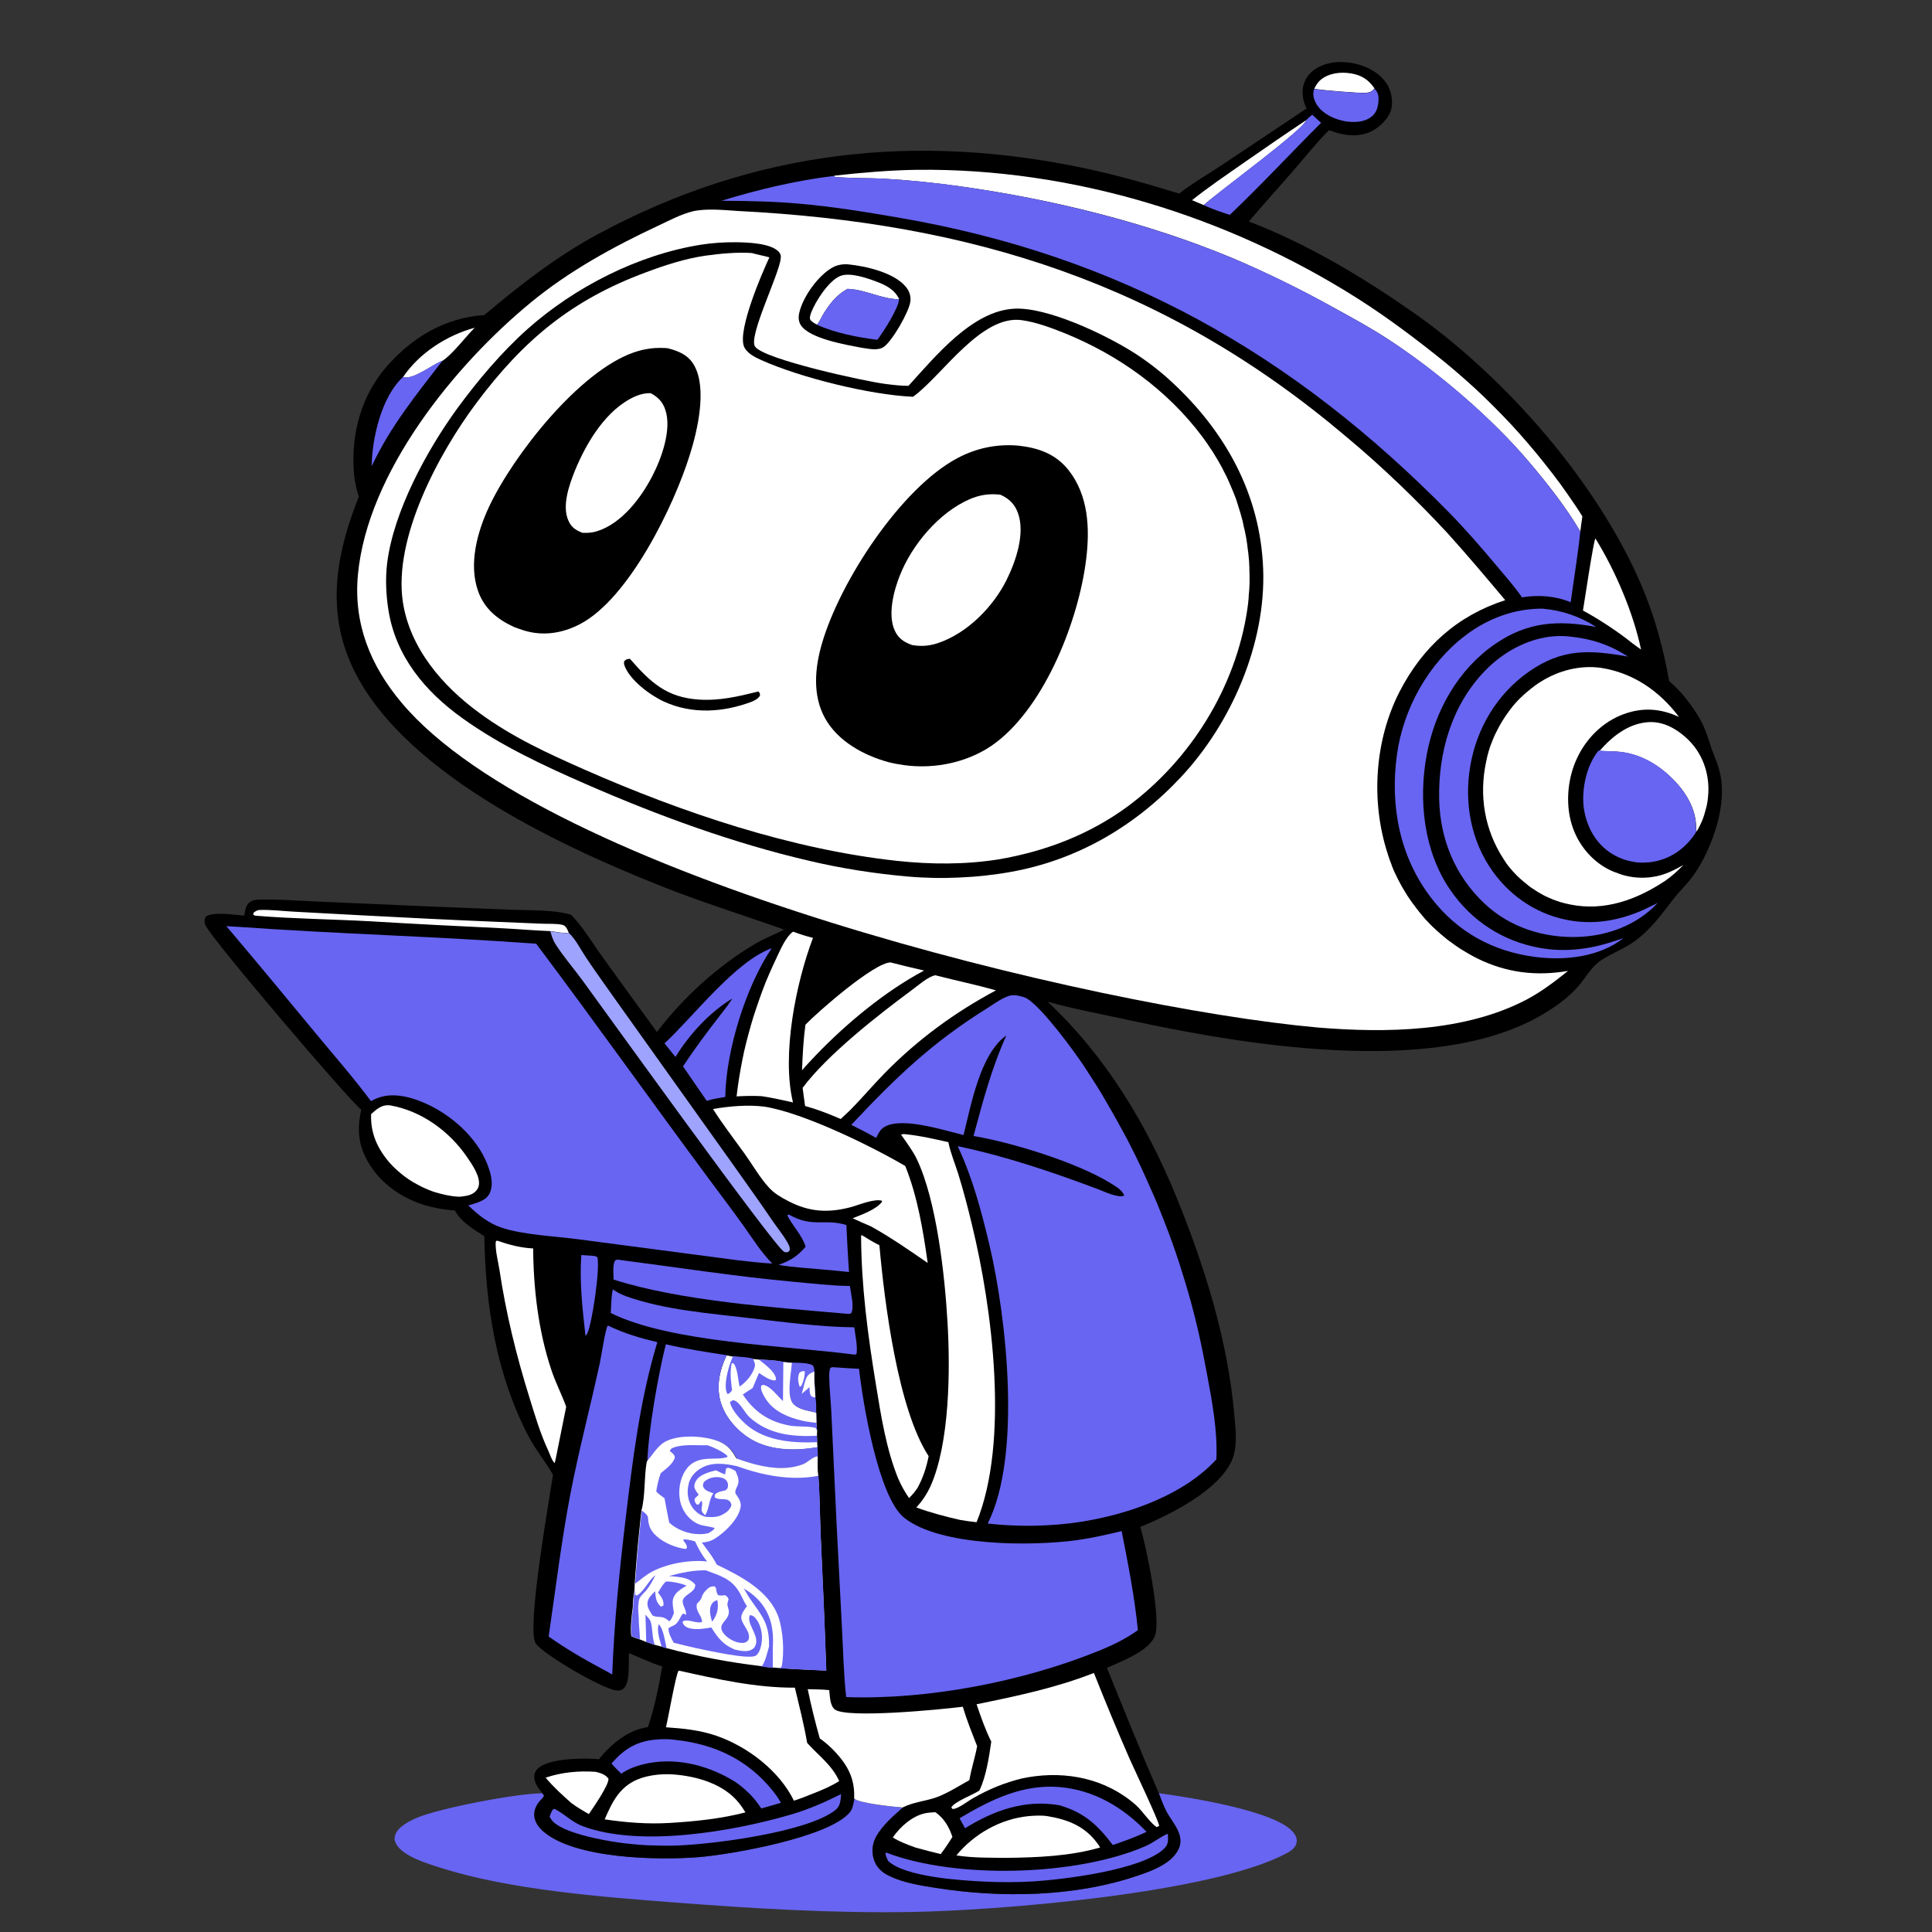 <?xml version="1.0" encoding="utf-8"?>
<!-- Generator: Adobe Illustrator 24.1.2, SVG Export Plug-In . SVG Version: 6.00 Build 0)  -->
<svg version="1.1" xmlns="http://www.w3.org/2000/svg" xmlns:xlink="http://www.w3.org/1999/xlink" x="0px" y="0px"
	 viewBox="0 0 1024 1024" style="enable-background:new 0 0 1024 1024;" xml:space="preserve">
<rect x="0" y="0" width="1024" height="1024" fill="#333333" stroke="none"/>
<style type="text/css">
	.st0{fill:#6865F2;}
	.st1{fill:#FFFFFF;}
	.st2{fill:#9EA3FE;}
</style>
<g id="Layer_2">
</g>
<g id="Layer_1">
	<path class="st0" d="M288.3,951.8c-0.5,1-1,1.5-1.8,2.3c-2,2.1-3.4,4.7-3.4,7.7c0,3.5,2.2,6.6,4.7,8.8
		c16.6,14.6,60.9,15.5,82.7,13.7c17.1-1.4,69.7-10.6,80.1-24.1c1.4-1.8,1.7-4.9,2.2-7c2.3,2.6,21.5,4.5,25.7,4.8
		c-5,4.6-10.7,9.3-14.1,15.3c-2.1,3.8-2.6,8.1-1.3,12.2c1.3,4.2,4.1,6.7,8,8.7c7.5,3.7,16.5,5.1,24.7,6.4c34.7,5.5,74,4.9,107.5-6.6
		c7.4-2.5,17.8-6.4,21.3-14c3.4-7.4-3.1-13.7-6.3-19.6c-1.7-3.1-2.9-6.6-4.2-10c15.2,2.1,63,9.3,71.7,21.2c1.1,1.5,1.8,3.2,1.4,5.1
		c-0.6,2.9-3.5,4.7-5.9,5.9c-40,20.9-151.4,30-198.5,30.8c-42.2,0.7-84-1.9-126-5.1c-38-2.9-86.7-6.7-122.8-18.2
		c-7-2.2-20.5-6.1-24.1-12.9c-0.8-1.5-1-3.1-0.4-4.7c1.6-4.5,7.7-7.4,11.9-9.2c11.7-4.9,52.8-12.9,66.2-12.8L288.3,951.8z"/>
	<path d="M685.7,90.2c-7.9,9.1-16,18-23.8,27.2c30.9,11.8,59.9,29.2,87,48.1c48.7,34,98,90.3,121.3,145.2
		c6.9,16.2,11.4,33,14.5,50.3c6.5,5.5,12.1,12.8,16.3,20.1c3,5.2,4.3,10.2,6.2,15.8c1.3,3.7,3,7.3,4,11.1c2.5,8.9,1.5,19.3-0.9,28.2
		c-2.9,10.3-7.6,21.2-14.2,29.7c-2.8,3.6-6.2,6.8-9,10.4c-6.5,8.4-11.9,16.1-20.6,22.5c-6.1,4.5-15,7.5-19.9,11.7
		c-3.6,3.1-6.2,7.5-9.2,11.2c-5.8,7.1-14.2,12.9-22.1,17.3c-57.1,31.9-157.8,14.6-219.2,1.2c-13.6-3-27.5-5.5-40.9-9.3
		c30.5,28.4,52.4,64.7,68.1,103c15,36.7,27.4,76.1,30.9,115.8c0.7,7.6,1.9,17.2-1.3,24.4c-7.2,16.1-33.1,28.9-48.5,35.2
		c3.1,10.3,11.1,48.6,7.8,57.6c-3.1,8.3-18.1,13.7-25.5,17.1c9,22.2,17.9,44.4,27.5,66.4c1.3,3.3,2.5,6.8,4.2,10
		c3.3,6,9.7,12.2,6.3,19.6c-3.5,7.6-13.9,11.5-21.3,14c-33.5,11.5-72.8,12.1-107.5,6.6c-8.2-1.3-17.2-2.7-24.7-6.4
		c-3.9-1.9-6.6-4.4-8-8.7c-1.3-4.2-0.8-8.5,1.3-12.2c3.4-6,9-10.8,14.1-15.3c-4.2-0.3-23.4-2.2-25.7-4.8c-0.5,2.2-0.9,5.3-2.2,7
		c-10.4,13.5-63,22.7-80.1,24.1c-21.8,1.8-66.1,0.9-82.7-13.7c-2.5-2.2-4.7-5.3-4.7-8.8c0-3,1.4-5.6,3.4-7.7
		c0.7-0.8,1.3-1.3,1.8-2.3l-0.8-1.2c-2.2-2.7-4.8-5.9-4.4-9.6c0.2-1.8,1.1-3.1,2.5-4.2c6.1-4.9,23.9-5.1,31.8-4.4
		c6.2-7.9,15.5-15.6,25.9-17c3.6-10.5,5.7-21.2,7.6-32.1c-5.9-1.9-11.8-4.7-17.6-7.1c-0.4,4.6,0.7,15.3-2.7,18.6
		c-1.2,1.2-2.8,1.4-4.4,1.1c-7.5-1.1-38-18.8-42.3-24.8c-5.2-7.2,7.3-77.1,9.1-89.4c-3.9-7-9.1-13.1-12.9-20.3
		c-17.2-32.9-22.9-69.4-23.5-106.2c-5.8-3.7-12.2-7.4-15.6-13.6c-3.7-0.3-7.5-0.8-11.1-1.6c-13.7-2.9-26.5-10.7-34-22.6
		c-6-9.5-7-18.4-4.5-29.2c-6.8-5.3-78.9-90-82.5-97.6c-0.8-1.6-0.7-3-0.1-4.6c3.7-3.1,15.9-1,20.6-0.7c0.1-1,0.3-1.9,0.5-2.9
		c0.4-2,1.3-3.7,3.1-4.7c1.5-0.8,3.1-0.9,4.7-0.9c9.1-0.2,18.3,0.5,27.4,0.9l63.7,2.8l42.6,1.7c9.9,0.4,21.6-0.1,31.1,2.6
		c6.2,6.2,11.1,14.6,16.3,21.8c9.7,13.5,19.5,27,29.3,40.4c13.8-18.3,32.7-35.4,52.5-47c4.8-2.8,10-4.7,14.9-7.3
		c-22-7.8-44.1-14.6-65.8-23.3c-54.7-21.8-140.1-61.6-164.4-119c-12.4-29.3-6.6-58.7,4.8-87.2c-0.8-2.3-1.4-4.6-1.8-6.9
		c-0.5-2.3-0.8-4.7-0.9-7.1c-1.3-20,4.2-39.8,17.6-55.1c13.6-15.5,30.8-25.7,51.6-27.1c19.2-16.2,38.6-31.3,60.8-43.2
		c82.3-44.2,167.9-53.8,258.9-34.3c16.3,3.5,32.6,8.2,48.6,13.1c7.1-5.6,15.4-10.3,22.9-15.3l44.6-29.8c-1.9-3.8-2.7-8.4-1.6-12.5
		c1.1-4,3.8-7.1,7.4-9.1c6.3-3.6,14.5-3.7,21.4-1.8c6.3,1.7,12.7,5.5,15.9,11.3c2.1,3.8,2.9,9.3,1.5,13.5c-1.5,4.4-6.5,9-10.6,10.9
		c-7.3,3.3-14.9,1.9-22.1-0.8C697.8,75.5,691.9,83.1,685.7,90.2z"/>
	<path class="st1" d="M723.8,49.2c-2.5,0.3-25.3-1.5-27.2-2.2c0.9-1.8,1.9-3.5,3.5-4.8c4.4-3.5,10.5-4.2,15.9-3.3
		c5.6,0.9,9.3,3.3,12.5,7.9C727.2,48.6,725.9,49,723.8,49.2z"/>
	<path class="st1" d="M234.6,191.2c-5.4,1.9-15.6,10.4-21,8.7c8.6-12.8,23.3-22.2,38-26.2C246.7,178.6,240,187.6,234.6,191.2z"/>
	<path class="st0" d="M316.6,666.3c1.6,5.8-2.8,35.3-5.3,40.4c-0.2,0.5-0.5,0.9-1,1.2c-1.6-14.4-3.2-28.2-2.2-42.7l7.1,0.5
		L316.6,666.3z"/>
	<path class="st1" d="M638,108.7l-6.2-2.6c8.9-7.1,18.4-13.5,27.7-20c10.9-7.6,21.8-15.1,32.8-22.4C691.3,68.5,645.4,102,638,108.7z
		"/>
	<path class="st0" d="M431.6,731.5l0.6,9.1c0.5,2.7,0.4,5.4,0.4,8.1c-4-1-9.1-1.5-12.1-4.6c-3.9-4.1-1.1-16.5-0.9-21.9
		c3.6,0.2,7.5-0.1,11,1.3c0.9,1.1,1,1.9,1,3.3L431.6,731.5z"/>
	<path class="st1" d="M424.6,734.7l-0.8,0.3c-0.8-2.6-1.2-4.9-0.1-7.4c1-0.8,1.4-0.8,2.8-0.9C426.7,729.1,425.8,732.5,424.6,734.7z"
		/>
	<path class="st1" d="M431.6,731.5l0.6,9.1c-1.2,0.1-1.3-0.1-2.4-0.8c-0.8-1.6-0.7-2.9-0.7-4.6l-4.2,3.6c0.8-2.5,1.2-5,2.1-7.5
		c0.9-2.6,2.1-3.3,4.6-4.4L431.6,731.5z"/>
	<path class="st1" d="M322.5,942.7c0.3,3.4-8.1,15.4-10.4,18.8c-3.2-1.8-6.2-3.6-9.2-5.8c-4.8-4.2-9.6-8.6-13.7-13.5
		c8.5-2.9,17.5-3.7,26.5-3.1C318.4,939.8,320.7,940.4,322.5,942.7z"/>
	<path class="st1" d="M504.8,973.6c-1.9,3.1-4,6.2-6.2,9.1c-4.5-1.1-9-2.2-13.5-3.5c-4.1-1.5-8.2-3-11.9-5.3
		c3.9-5.7,10.5-11.6,17.5-12.9c1.7-0.3,3.4-0.4,5.1-0.5C500.4,963.8,503,968.2,504.8,973.6z"/>
	<path class="st0" d="M197,247.1c0.2-14.8,5.1-36.5,16.4-47.1c0.1-0.1,0.1-0.1,0.2-0.2c5.5,1.7,15.7-6.8,21-8.7
		C220.5,209.3,206.8,226.2,197,247.1z"/>
	<path class="st0" d="M730.6,53.7c-0.2,3.1-1,5.9-3.5,8c-3.6,3-8.9,3.3-13.3,2.7c-5.7-0.8-12.2-3.6-15.6-8.5c-1.4-2.1-2.5-5-2-7.5
		c0.2-0.8,0.1-0.7,0.4-1.3c1.9,0.7,24.7,2.4,27.2,2.2c2.1-0.2,3.4-0.7,4.7-2.3C730.5,49.1,730.8,50.8,730.6,53.7z"/>
	<path class="st1" d="M291.7,493.5c-8.5-0.3-17-1.1-25.5-1.5c-23.3-1.1-46.7-2.3-70-3.7c-19.9-1.1-40.1-1.3-60-2.9
		c-1.3-0.1-0.8,0-1.9-0.5c0-1.1-0.2-0.9,0.6-1.5c0.9-0.7,1.6-1,2.8-1.1c5.9-0.2,12.1,0.6,18,0.9l35.3,1.9
		c24.2,1.3,48.5,2.5,72.7,3.5l24.1,1c3.2,0.1,6.9-0.1,9.9,0.5c1.3,0.2,2,0.8,2.7,2c0.4,0.7,0.8,1.6,1.1,2.4
		C298.4,494.7,294.9,493.9,291.7,493.5z"/>
	<path class="st0" d="M700.2,65.1c-16.1,16.1-32,33.2-48.4,48.8c-4.5-1.5-9.5-3.1-13.8-5.2c7.3-6.8,53.3-40.3,54.3-45
		c1-1.1,2.1-2,3.2-2.9L700.2,65.1z"/>
	<path class="st0" d="M448.6,649.3c0.4,8.3,0.8,16.6,1.4,24.9c-4.5-0.4-9-1-13.6-1.3c-7.8-0.8-16-1.1-23.7-2.5
		c6.3-2.3,9.9-4.5,14.3-9.6c-1.9-6.2-6.8-10.8-9.7-16.6c0.6-0.5,0.3-0.4,0.9-0.4C430.8,650.9,437,645.7,448.6,649.3z"/>
	<path class="st1" d="M869.8,344.3l-4.4-3.2c-4.1-3.3-8.4-6.4-12.8-9.3c-4.4-2.9-8.9-5.7-13.6-8.2c0.7-4.1,5.6-37.1,6.6-38.2
		C856.2,302.5,865.7,324.8,869.8,344.3z"/>
	<path class="st0" d="M442.6,959.5c-14.9,11.6-64.7,18.1-84.8,18.7c-5.1,0.1-10.2,0-15.3-0.2c-5.1-0.3-10.1-0.8-15.2-1.5
		c-8-1.2-30.1-5.1-35-12c-0.4-0.6-0.6-1-1-1.6c0.5-1.5,0.9-2.6,1.8-3.9c1-0.3,0.6-0.4,1.3,0c5.1,2.7,8.9,6.8,14.4,8.9
		c30.4,11.4,79.9,2.8,110.6-6.2c9.2-2.7,17.8-6.5,26.4-10.8C445.5,954.4,445.5,957.3,442.6,959.5z"/>
	<path class="st0" d="M616.9,979.9c-11.7,11.2-53,16.3-69.7,17.3c-8.3,0.5-16.8,0.5-25.1,0.1c-12.6-0.6-42.2-2.4-51.3-10.9
		c-0.7-1.4-1.3-2.5-1.5-4.1l0.4-0.4c37,14.2,101,12.5,137.4-3.4c4.2-1.8,7.8-4.9,11.9-6.6C619.1,975.3,619.5,977.5,616.9,979.9z"/>
	<path class="st0" d="M607.7,970.9c-5.8,2.8-11.8,4.9-17.9,7c-8.1-10.7-15.2-17.3-28.4-21.1c-18.3-3.1-34.5,2.7-49.9,12.2l-2.9-5.3
		c16.5-9.8,33.4-18.2,53.2-16.5C579.9,948.8,595.2,957.9,607.7,970.9z"/>
	<path class="st0" d="M409.6,949.2c1.6,2,3.1,4.1,4.3,6.3c-3.4,1-6.9,2.1-10.4,3c-1-1.5-2.1-3-3.2-4.4c-1.2-1.4-2.4-2.8-3.7-4
		c-1.3-1.3-2.7-2.5-4.1-3.6c-1.4-1.1-2.9-2.2-4.5-3.1c-14.1-8.3-31.3-12.3-47.4-8.2c-4,1-7.9,2.5-11.3,4.9c-1.8-1.8-3.6-3.5-5.2-5.4
		c6.7-7.7,13.4-11.9,23.8-12.7c3.3-0.3,7-0.3,10.3,0.2C378.9,924.5,396.4,932.7,409.6,949.2z"/>
	<path class="st1" d="M489.8,514.4c-20.8,11.1-40.9,27.8-57.2,44.7c-2.5,2.7-5.1,5.3-7.5,8.2c0.3-8.1,0.7-16.2,1.8-24.2
		c7.1-7.3,36.3-32.8,45.1-33C477.9,511.6,483.9,513.1,489.8,514.4z"/>
	<path class="st1" d="M581.7,977.1c0.5,0.7,1,1.4,1.4,2.1c-15.8,4.6-33,5.3-49.4,5.5c-8.9-0.1-17.9,0.1-26.8-1.3
		c9.4-11.4,23.3-19.3,38.1-20.8c3.3-0.3,7-0.5,10.2,0C566.1,964.4,575.1,968,581.7,977.1z"/>
	<path class="st1" d="M898.7,434.6c-1.1-7.1-4.7-13.4-9.3-18.7c-7.6-8.7-17.7-15.5-29.3-17.2c-4-0.6-8.3-0.4-12.3-0.7
		c6.6-7.6,15-14.3,25.3-15.2c7.5-0.7,14.4,2.8,19.9,7.6c7.5,6.5,11.7,15.3,12.4,25.1c0.1,1.1,0.1,2.2,0.1,3.3c0,1.1-0.1,2.2-0.2,3.3
		c-0.1,1.1-0.2,2.2-0.4,3.3c-0.2,1.1-0.4,2.2-0.7,3.2c-0.3,1.1-0.6,2.1-0.9,3.2c-0.3,1-0.7,2.1-1.1,3.1c-0.4,1-0.9,2-1.4,3
		c-0.5,1-1,1.9-1.6,2.9C898.9,438.6,899,436.6,898.7,434.6z"/>
	<path class="st1" d="M391.4,955.3c1.4,1.7,2.6,3.5,3.7,5.3c-13,3.4-26.8,4.8-40.2,5.6c-11.5,0.7-23-0.2-34.4-1.9
		c3.9-9,7.7-17.1,17.5-21.2c6.4-2.6,14.5-3.2,21.2-2.4C370.8,941.9,383.8,946,391.4,955.3z"/>
	<path class="st0" d="M384.4,581.4c-3.3,0.6-6.6,1-9.8,2.1L362,565.2c6.2-9.4,12.8-18.2,19.7-27.1c2.3-2.9,4.5-5.8,6.5-8.9
		c-12.3,7.5-22.6,18.8-30.2,31l-5.8-7.2c15.2-14,37.5-43.5,56.8-50.4C395.3,522.9,384.8,556.8,384.4,581.4z"/>
	<path class="st2" d="M310.6,507.5c4.8,7.2,9.9,14.2,14.8,21.2l64.3,90.2c6.6,9.4,13.3,18.6,19.7,28.1c2.6,3.8,5.7,7.5,8,11.6
		c0.7,1.2,1.2,2.2,1.2,3.5c0,0.9-0.3,0.9-0.9,1.5c-0.7,0.1-1.5,0.3-2.1-0.1c-5.2-2.7-94.9-127.5-106.9-143.9
		c-4.7-6.4-10-12.5-14.3-19.2c-1.4-2.2-2-4.4-2.7-6.8c3.1,0.4,6.7,1.2,9.8,0.9C305,497.6,307.9,503.5,310.6,507.5z"/>
	<path class="st1" d="M247.7,613.5c2.6,3.8,7.2,10.4,6,15.2c-0.4,1.6-1.7,3.1-3.1,3.9c-2.1,1.2-4.9,1.5-7.2,1.7
		c-0.9-0.1-1.7-0.1-2.6-0.2c-0.9-0.1-1.7-0.2-2.6-0.4c-0.9-0.1-1.7-0.3-2.6-0.5c-0.9-0.2-1.7-0.4-2.5-0.6c-0.8-0.2-1.7-0.5-2.5-0.7
		s-1.7-0.6-2.5-0.9c-0.8-0.3-1.6-0.6-2.4-1c-0.8-0.3-1.6-0.7-2.4-1.1c-0.8-0.4-1.6-0.8-2.3-1.2c-0.8-0.4-1.5-0.9-2.3-1.3
		c-0.7-0.5-1.5-0.9-2.2-1.4c-0.7-0.5-1.4-1-2.1-1.5c-0.7-0.5-1.4-1.1-2-1.6c-0.7-0.6-1.3-1.1-2-1.7c-0.6-0.6-1.3-1.2-1.9-1.8
		c-0.6-0.6-1.2-1.3-1.8-1.9c-6.6-7.6-10.4-15.8-10-26c2.8-2.5,5.4-4.9,9.3-4.7c0.3,0,0.6,0,0.9,0.1
		C223.4,588.8,238.3,599.6,247.7,613.5z"/>
	<path class="st0" d="M331.7,687c20.7,7.4,44.6,9.1,66.3,11.7c18.2,2.1,36.5,4.6,54.8,4.8c0.5,4.3,1.8,9.8,1.2,14.1l-0.9,0.4
		c-36.4-4.8-97.7-6.3-129.4-22.1c0.3-4.1,0.2-8.5,1.1-12.5C327,684.9,329.2,686.1,331.7,687z"/>
	<path class="st1" d="M282.6,661.7c0.1,21.3,2.8,44,9.6,64.3c2.2,6.7,5.5,13,7.9,19.6l-5.5,27.3l-0.6,2.6c-1.4-1.2-2.6-4.8-3.4-6.6
		c-4.3-9.3-7-18.5-10-28.2c-7-22.5-12.4-44.5-15.9-67.8c-0.7-4.3-2.1-9.7-2-14c0-0.6,0.1-0.8,0.3-1.2l0.6-0.1
		C269.7,659.7,275.9,661.4,282.6,661.7z"/>
	<path class="st1" d="M466.1,660c2.7,30.4,9.8,86.9,26.1,111.8c-1.2,6.1-3,11.6-6,17c-1.4,2-2.7,3.6-4.4,5.2
		c-2.3-3.4-4.2-6.7-5.8-10.5c-6.3-15.5-9-32.9-11.7-49.4c-4.3-26.2-7.8-52.4-7.9-79l0.3-0.5C459.8,656.5,462.8,658.4,466.1,660z"/>
	<path class="st0" d="M419.8,679.3c10.1,0.9,20.6,2.2,30.7,2.3c0.4,3.9,2.4,10.9,0.7,14.4c-1.4,0.7-2.3,0.3-3.8,0.2
		c-37.7-3.3-86.8-6.7-122.2-18c0-3.3-0.6-7,0.7-10c1.3-0.9,1.9-0.5,3.4-0.3C359.4,671.8,389.6,676.5,419.8,679.3z"/>
	<path class="st1" d="M430.9,497.1c-9.1,24-16.7,62.1-10.6,87.2c-5.5-1.2-11-2.5-16.6-3.3c-4.5-0.3-8.9-0.1-13.3,0.1
		c0.4-3.2,0.8-6.4,1.3-9.5c0.5-3.2,1.1-6.3,1.7-9.5c0.6-3.1,1.3-6.3,2.1-9.4c0.8-3.1,1.6-6.2,2.5-9.3c0.9-3.1,1.8-6.1,2.9-9.2
		c1-3,2.1-6.1,3.2-9.1c1.1-3,2.3-6,3.6-8.9c1.3-2.9,2.6-5.9,4-8.8c1.9-4,4.6-10.3,8.1-13.2c0.5-0.4,0.4-0.3,0.9-0.3
		C424,495.2,427.4,496.2,430.9,497.1z"/>
	<path class="st1" d="M399,720.3l3.2,0.3c4,0.3,9.1,0.3,12.9,1.3l4.5,0.4c-0.2,5.4-3,17.8,0.9,21.9c3,3.1,8.1,3.6,12.1,4.6l0.1,5.3
		l0.4,4.3l-0.1,2.5l0.1,3.6l0.2,2.6c-10.7,1.9-23,1.9-33-3c-8-4-15.3-11.6-18.1-20.2c-2.8-8.6-0.9-17.5,2.9-25.5l3.2,0.6
		C391.7,719.4,395.8,719.4,399,720.3z"/>
	<path class="st0" d="M400,724.6c-1.2,4-4.3,7.7-7.7,10.1c-0.1,0.1-0.2,0.2-0.3,0.2c-0.8-3.2-1.1-10.4-3.4-12.4l-0.8,0.1
		c-1,4.9-0.4,9.3,0.2,14.2c-0.8,1.1-1,1.6-2.3,2.1c-0.4-0.4-0.4-0.5-0.6-1.1c-1.4-3.9,0.7-11.7,2-15.5l1.4-3.5
		c3.4,0.4,7.4,0.4,10.6,1.3C399.7,721.8,400.5,722.8,400,724.6z"/>
	<path class="st0" d="M433.1,764.4c-12,0.5-25.3-0.4-35.4-7.6c-3.8-2.7-10-9-10.8-13.7l1.6-1c3.7,0.6,5.9,6.5,8.8,9.1
		c10.1,9.1,22.6,10.4,35.7,9.8L433.1,764.4z"/>
	<path class="st0" d="M419.6,722.3c-0.2,5.4-3,17.8,0.9,21.9c3,3.1,8.1,3.6,12.1,4.6l0.1,5.3l0.4,4.3l-0.8-1.6
		c-4.4-1.1-9.5-0.4-14.2-1.3c-10.8-2.1-18.4-7.3-24.4-16.4c1.7-1.1,3.4-2.3,5.2-3.4l3.4-8c2.5,1.6,5.3,3.8,8.4,4l0.6-0.5
		c0-0.2,0-0.4,0-0.6c-0.8-3.9-6.2-7.7-9.2-10.1c4,0.3,9.1,0.3,12.9,1.3L419.6,722.3z"/>
	<path class="st1" d="M420.5,744.2c3,3.1,8.1,3.6,12.1,4.6l0.1,5.3c-3.5-0.3-6.8-0.8-10.2-1.8c-7.1-2-13.8-5.5-17.4-12.1
		c-0.9-1.7-2.2-3.8-1.6-5.8l1-0.4c4,0.7,7.5,5.9,10.5,8.6l0.2-20.6l4.5,0.4C419.4,727.7,416.6,740.1,420.5,744.2z"/>
	<path class="st0" d="M382.2,743.8c2.8,8.6,10.1,16.2,18.1,20.2c10,4.9,22.2,4.9,33,3c0.1,1.7,0.2,3.3,0.2,5c-0.2,0-0.4,0-0.6,0.1
		c-2.3,0.3-4.8,3.1-7,4c-11.3,4.4-24.5,1-35.3-2.9c-2.7-5.1-5.4-7.8-11.2-9.7c-7.5-2.4-20.1-3-27,1.1c-3.7,2.2-6.5,7-9.3,10.3
		c0.5-16.3,5.7-46.1,9.8-62.4c10.6,2.5,21.5,4.1,32.3,5.8C381.3,726.2,379.4,735.2,382.2,743.8z"/>
	<path class="st1" d="M527.9,524.9c-21.9,11.7-41.4,26-58.8,43.7c-6.3,6.4-12,13.2-18.3,19.6l-5.2,4.9c-6.2-2.7-12.4-5.1-18.9-6.9
		l-1.3-9.6c13.1-17.6,40-38.6,57.7-51.7c3.3-2.4,8.9-7.4,12.7-8l0.7,0.2C507,519.8,517.6,522,527.9,524.9z"/>
	<path class="st0" d="M860,398.6c11.7,1.7,21.7,8.4,29.3,17.2c4.7,5.4,8.2,11.6,9.3,18.7c0.3,2,0.2,4.1,0.5,6.1
		c-0.5,1.2-1.4,2.4-2.2,3.4c-5.7,7.3-13.2,11.9-22.5,13c-0.5,0.1-1,0.1-1.6,0.1c-0.5,0-1,0.1-1.6,0.1c-0.5,0-1,0-1.6,0
		c-0.5,0-1-0.1-1.6-0.1c-0.5,0-1-0.1-1.6-0.2s-1-0.2-1.5-0.3c-0.5-0.1-1-0.2-1.5-0.3c-0.5-0.1-1-0.3-1.5-0.4c-0.5-0.1-1-0.3-1.5-0.5
		c-0.5-0.2-1-0.4-1.5-0.6c-0.5-0.2-1-0.4-1.4-0.6c-0.5-0.2-0.9-0.5-1.4-0.7c-0.5-0.2-0.9-0.5-1.4-0.8c-0.4-0.3-0.9-0.5-1.3-0.8
		c-0.4-0.3-0.9-0.6-1.3-0.9c-0.4-0.3-0.8-0.6-1.2-1c-6.8-5.6-10.7-14.4-11.6-23c-0.9-9.6,1.8-21.7,8-29.2
		C851.8,398.2,856,398.1,860,398.6z"/>
	<path class="st1" d="M421.3,894.5c2.3,9.6,4.8,19.4,6.5,29.2l0.3,0.4c6.1,6.7,12.8,11.4,16.7,19.9c-4.1,2.6-8.5,4.5-13.1,6.3
		c-3.6,1.5-7.2,2.9-10.9,4.1c-7.8-15.9-24.6-28.7-41.1-34.4c-8.7-3-17.6-3.9-26.7-4.5c1.1-4.6,5.2-27.9,6.6-29.9l0.4-0.1
		C380.1,890,400.6,894.6,421.3,894.5z"/>
	<path class="st0" d="M846,332.3c-20-3.7-36.2-2.9-53.5,9c-19.7,13.5-32,35.5-36.3,58.7c-4.5,24.1-1.6,51.5,12.7,72
		c11.2,16.2,27.7,26.9,47.2,30.4c12,2.2,24.5,1,36.1-2.5l8.2-2.6c-13,10-30.8,11.9-46.7,9.9c-22.4-2.9-41.2-13.2-55-31.1
		c-16.9-21.9-22-49-18.3-76c3.3-24.3,16.6-48.4,36.3-63.3c11.8-9,26-14.3,40.9-14.2C827.9,323.5,837.3,326.7,846,332.3z"/>
	<path class="st0" d="M862.9,348c-20.4-3.6-34.9-4.4-52.7,8.1c-16.9,11.9-27.6,30-31,50.3c-3.2,19.3,0.5,39.5,12,55.5
		c10,13.9,24.6,23.4,41.7,26.1c13.5,2.1,26.1-0.4,38.5-5.9l7.2-3.5c-10.9,11.7-26.6,17.5-42.3,18c-18.2,0.6-36.1-5.1-49.5-17.7
		c-15.5-14.6-23.5-34-24-55.1c-0.6-25,6.7-50.2,24.4-68.4c10.4-10.7,24.9-18.3,40-18.3c1.3,0,2.7,0.1,4,0.2
		C843.4,338.5,852.7,341.5,862.9,348z"/>
	<path class="st1" d="M442.4,906c6,5,57.2,0,67.9-1.4c2.1,7.1,4.9,14,7.6,20.9c-1.1,6.1-3.1,11.9-4.1,18c-5.6,3.1-11.9,7.2-18,9.3
		c-6,2-11.6,2.3-17.4,5.2c-4.2-0.3-23.4-2.2-25.7-4.8c0.5-10-3.1-17.1-9.8-24.4c-2.5-2.7-5.4-5.3-8.4-7.4
		c-2.4-8.5-4.6-17.4-6.4-26.1c3.8,0.1,7.6,0.1,11.4,0.5C439.9,898.9,439.8,903.8,442.4,906z"/>
	<path class="st1" d="M598.8,932.4c2.3,5.2,15.4,32.7,15.6,35.4l-1.4,0.6c-3.8-2.7-7.3-8.4-11.1-11.8
		c-15.8-13.9-36.7-18.1-57.1-14.6c-1,0.2-2.1,0.4-3.1,0.6c-9.4,2.3-17.6,5.7-26,10.5c-2.7,1.5-8,5.8-10.8,5.7l-0.7-0.8
		c1.8-3.2,11.4-6.6,14.9-9c3.6-7.4,5.1-17.7,6.3-25.9c-3.2-6.4-5.5-13.1-7.8-19.8c21.1-4.3,42.1-8.7,62.2-16.6
		C585.9,902.1,592.2,917.3,598.8,932.4z"/>
	<path class="st1" d="M837.6,281.7c-7.7-13-17.5-25.5-27.3-37c-20-23.6-49.1-48.3-74.9-65.1c-9.1-5.9-18.6-11.1-28.1-16.3
		c-17.6-9.8-35.7-18.7-54.3-26.6c-45.2-18.8-95.4-31.1-143.8-37.9c-13.6-1.9-27.2-3.3-40.9-4.1c-8.6-0.4-17.2-0.2-25.8-0.9l-0.3-0.7
		c14.6-1.6,29.2-2.9,44-3.1c82-0.9,164.5,24.5,233.5,68.3c16.2,10.3,31.5,21.9,46.4,33.9c3.5,2.9,7,5.9,10.4,8.9
		c3.4,3,6.8,6.1,10.1,9.3c3.3,3.2,6.5,6.4,9.7,9.7c3.2,3.3,6.3,6.6,9.3,10c3,3.4,6,6.9,8.9,10.4c2.9,3.5,5.7,7.1,8.5,10.7
		c2.8,3.6,5.5,7.3,8.1,11.1c2.6,3.7,5.2,7.5,7.6,11.4C838.3,276.4,837.9,279,837.6,281.7z"/>
	<path class="st1" d="M479.8,618c6.5,16.1,9.5,34.3,11.9,51.4c-9.7-6.7-19.8-13.7-30.1-19.4c-3.3-1.4-6.5-2.8-9.7-4.3
		c4.8-1.9,12.3-4.5,15.6-8.7l-0.1-0.6c-4.1-1.2-12.3,2.3-16.4,3.4c-12.1,3.2-22.1,2.6-33.2-3.2c-3.7-1.9-7.2-3.9-10.1-7
		c-4.9-5.3-8.9-12.3-13.1-18.2c-5.6-7.8-11.6-15.5-16.7-23.6c8.8-1.5,18.8-2.4,27.6-1.2C426.2,590,461.7,607.4,479.8,618z"/>
	<path class="st1" d="M502.7,605.4l0.1,0.7c1.2,5.4,3.3,10.5,5,15.8c2.8,9,5.2,18.2,7.4,27.4c10.7,43.9,19.9,114.6,2.4,157.5
		c-2.9-0.3-5.8-0.7-8.7-1.2c-7.9-1.8-15.5-3.8-23.2-6.6c3.2-3.6,5.5-7,7.5-11.3c10.2-22.9,10.5-61.8,9-86.9
		c-1.4-24.5-5.7-64.1-16.2-86.3c-2.2-4.6-5.5-8.9-8.4-13.1c1.2-0.5,1.5-0.3,2.7-0.2C487.9,602,495.3,603.7,502.7,605.4z"/>
	<path class="st0" d="M348.4,711.4c-9.3,30.7-13.1,62.6-16.9,94.4c-3.2,27-6,54.5-7,81.7l-5.3-2.9c-9.8-5.2-19.3-10.8-28.4-17.2
		c3.7-25.3,6.7-50.4,11.5-75.5c4.5-23.3,10.6-46.3,15.6-69.4c0.6-2.6,3.1-18.9,4.2-19.8c0.1-0.1,0.1-0.1,0.2-0.1
		C330.7,706.7,339.3,709.2,348.4,711.4z"/>
	<path class="st1" d="M889.9,380c-9.7-4.5-19.1-5.2-29.3-1.5c-11.2,4.1-20,13-24.9,23.7c-5.2,11.3-6.2,25.6-1.8,37.3
		c3.6,9.6,11.1,18.1,20.6,22.2c0.6,0.3,1.2,0.5,1.8,0.7c0.6,0.2,1.2,0.4,1.8,0.7c0.6,0.2,1.2,0.4,1.8,0.6c0.6,0.2,1.2,0.3,1.9,0.5
		c0.6,0.1,1.3,0.3,1.9,0.4c0.6,0.1,1.3,0.2,1.9,0.3c0.6,0.1,1.3,0.1,1.9,0.2c0.6,0,1.3,0.1,1.9,0.1c0.6,0,1.3,0,1.9,0
		c0.6,0,1.3-0.1,1.9-0.1c0.6,0,1.3-0.1,1.9-0.2c0.6-0.1,1.3-0.2,1.9-0.3s1.3-0.2,1.9-0.4c0.6-0.1,1.2-0.3,1.9-0.5
		c0.6-0.2,1.2-0.4,1.8-0.6c0.6-0.2,1.2-0.4,1.8-0.7c2.7-1.1,5.2-2.5,7.8-3.9c-3,3.1-6.1,5.9-9.7,8.4c-15.1,10-32.1,16.2-50.3,12.5
		c-0.9-0.2-1.8-0.4-2.7-0.6c-0.9-0.2-1.8-0.5-2.6-0.7c-0.9-0.3-1.7-0.6-2.6-0.9c-0.9-0.3-1.7-0.6-2.5-1c-0.8-0.4-1.7-0.7-2.5-1.1
		c-0.8-0.4-1.6-0.8-2.4-1.3c-0.8-0.4-1.6-0.9-2.4-1.4c-0.8-0.5-1.5-1-2.3-1.5c-0.8-0.5-1.5-1-2.2-1.6c-0.7-0.6-1.4-1.1-2.1-1.7
		c-0.7-0.6-1.4-1.2-2.1-1.8c-0.7-0.6-1.3-1.3-2-1.9c-0.6-0.7-1.3-1.3-1.9-2c-0.6-0.7-1.2-1.4-1.8-2.1c-0.6-0.7-1.1-1.4-1.7-2.2
		c-0.5-0.7-1-1.5-1.5-2.3c-10.1-15.5-13.1-33.7-9.2-51.7c0.2-1.1,0.5-2.1,0.7-3.2c0.3-1.1,0.6-2.1,0.9-3.2c0.3-1,0.7-2.1,1.1-3.1
		c0.4-1,0.8-2,1.2-3c0.4-1,0.9-2,1.4-3c0.5-1,1-2,1.5-2.9c0.5-1,1.1-1.9,1.6-2.8c0.6-0.9,1.2-1.8,1.8-2.8c0.6-0.9,1.3-1.8,1.9-2.7
		c0.7-0.9,1.3-1.7,2-2.6c0.7-0.8,1.4-1.7,2.2-2.5c0.7-0.8,1.5-1.6,2.3-2.3c0.8-0.8,1.6-1.5,2.4-2.2c0.8-0.7,1.7-1.4,2.5-2.1
		c0.9-0.7,1.7-1.3,2.6-2c0.9-0.6,1.8-1.3,2.7-1.8c9.5-6,20.9-9,32.2-7.4C865.8,356.7,879.7,366.4,889.9,380z"/>
	<path class="st1" d="M425.8,776c2.2-0.9,4.8-3.7,7-4c0.2,0,0.4,0,0.6-0.1c0,3.4-0.2,6.9,0.3,10.2c0.8,11.1,0.8,22.2,1.3,33.3
		c1.1,23.3,2.1,46.7,2.9,70c-8.3-0.4-16.5-0.7-24.8-1.3l-3.7-0.3c-2-0.1-3.9-0.4-5.9-0.7c-8.5-1-16.9-2.3-25.4-3.9s-16.7-3.5-25-5.7
		l-2.6-0.8l-3.8-1l-4.4-1.5l-3.3-1.3c-1.5-0.5-3-1-4.4-1.7c-0.6-4.6,0.2-10.8,0.8-15.4c-0.1-3.2,0.5-6.4,0.9-9.6l0.1-2.6
		c0.7-10,1.5-19.9,2.6-29.8c0.3-3.1,0.6-6.2,1-9.3c2.1-7.7,1.3-17.6,2.8-25.8c2.8-3.3,5.6-8.1,9.3-10.3c6.9-4.1,19.6-3.5,27-1.1
		c5.7,1.8,8.4,4.6,11.2,9.7C401.4,777,414.6,780.4,425.8,776z"/>
	<path class="st0" d="M350.7,872.8c-1-3.6-2.7-8.2-1.6-11.9c2.6,2.3,3.4,9.4,4.2,12.7L350.7,872.8z"/>
	<path class="st0" d="M377.6,859.3c-0.1,0.1-0.2,0.2-0.2,0.2c-0.8-2.8-1.8-6.4-0.3-9.1c0.7-1.3,1.7-1.9,3.1-2.3
		C381,852.2,380.2,855.9,377.6,859.3z"/>
	<path class="st0" d="M342.5,870.3c-0.1-4.8-0.2-9.7-0.4-14.5c0.9,1,2.4,2.5,2.8,3.8c1.1,4,0.7,8.1,2.1,12.2L342.5,870.3z"/>
	<path class="st0" d="M342.7,842.7c-1.1,1.4-2.8,2.7-3.6,4.2c-0.6,1.1-0.7,3-0.8,4.2c-0.2,3,0.4,6,0.3,9c0.2,2.9,0.5,5.9,0.6,8.8
		c-1.5-0.5-3-1-4.4-1.7c-0.6-4.6,0.2-10.8,0.8-15.4c-0.1-3.2,0.5-6.4,0.9-9.6l0.1,2.9l0.7,0.6c3.2-1.2,6.3-7.4,9-9.9l0.7-0.6
		c0.1-0.1,0.3-0.3,0.4-0.4C346.1,837.6,344.6,840.3,342.7,842.7z"/>
	<path class="st0" d="M409.6,884c-2-0.1-3.9-0.4-5.9-0.7c2.1-2.9,2.9-7.2,3.9-10.6c0.3-12-3.6-16.1-10-25.2
		c-1.3-1.8-2.2-3.8-3.4-5.6c7.1,4.2,12.2,9.9,14.4,18.1c1.1,4.3,1.3,8.8,1,13.3C409.6,876.8,409.6,880.4,409.6,884z"/>
	<path class="st0" d="M363.9,840.4c-3,1.9-6.3,3.6-7.2,7.3c-0.5,2.2,0.2,5.1,0.5,7.3c-0.6,1.3-1.3,3.6-2.5,4.3
		c-0.2-0.1-0.3-0.3-0.5-0.4c-3.3-2.9-5-1.2-8.3-2.6c-1.4-2.3-3.3-4.6-2.6-7.5c0.5-2.2,2.4-3.8,3.9-5.4c0.4,3.6,0.4,5.6,3.1,8.2
		l1.4-0.7c0.1-3-1.2-4.4-2.9-6.8c1.2-2,2.3-4.2,4.1-5.8l1-0.1C357.5,838.5,360.6,839.1,363.9,840.4z"/>
	<path class="st0" d="M343.4,803.9c0.3,4.6,1.1,7.1,4.6,10.3c4,3.6,10.1,6.1,15.4,6.8l0.7-0.6c0-2.5-2.1-3.2-1.9-4.5
		c1.9-0.1,4.4,0.5,6.2,1.1c1.8,3.9,3.7,7.3,6.4,10.6c-9.2-1-21.2,1.1-29.4,5.5c-2.9,1.6-5.4,3.7-8,5.7c-0.6,0.4-0.4,0.2-0.8,0.9
		c0.7-10,1.5-19.9,2.6-29.8c0.3-3.1,0.6-6.2,1-9.3C341.5,801.6,342.6,802.4,343.4,803.9z"/>
	<path class="st0" d="M385.6,771.8l-0.2,0.5c-7.1,2.3-17.3-2.4-23.1,8.8c-2.5,4.9-3,11.5-1.2,16.7c1.5,4.2,4.5,7.9,8.6,9.8
		c3,1.4,6.1,1.2,9.1,2.3c-0.7,1.3-2.1,1.9-3.3,2.7c-5.7,1.4-12.6,0-17.5-3.1c-1.2-0.7-2.3-1.6-3.3-2.5c-0.9-4.3-1.7-8.6-2.5-12.9
		c-1.5-1.1-3.1-2.2-4.4-3.6c0.6-3.3,1.2-6.5,2.4-9.7c2.9-2.4,6.2-4.6,7.5-8.2c-0.2-1.8-1.3-2.4-2.7-3.5c0.5-1.2,0.9-1.5,2.1-1.9
		c5.3-1.9,12.2-1,17.8-1.2C377.8,766.9,383.7,769.6,385.6,771.8z"/>
	<path class="st0" d="M391.8,843.8c1.5,2.5,2.4,5.1,4.1,7.5c-1.2,1.7-3.3,4.2-3,6.4c0.6,4,5.5,7.4,3.7,11.7c-1,1-1.8,1.4-3.2,1.4
		c-3.3,0-7.1-2-9.3-4.4c-1-1.1-1.8-2.3-1.8-3.9c0-1.4,1.5-3,2.3-4c1.3-1.7,2-3.2,1.6-5.3c-0.4-1.8-1-2.4-0.4-4.3
		c0.1-0.2,0.1-0.5,0.2-0.7c0-0.2,0.1-0.3,0.2-0.5c-0.6-1.3-0.7-1.5-1.9-2.2c-1.2,0.1-2.4,0.3-3.6,0c-1-1.1-1-2.4-1.2-3.8l-0.7-0.9
		c-1.9-0.1-3.1,0.5-4.4,1.9c-1.3,1.2-2.1,2.5-2.6,4.2c-0.5,1.3-1.4,2.1-2.4,3.1c-1,4.2,2.7,6.1,2.7,9.7c-3.1,1-7.1-1.8-10.1-0.4
		c-0.2,0.9-0.3,0.6,0.2,1.5c1,1.6,2.5,2.1,4.2,2.4c3.5,0.6,7.1,0,10.6-0.6c3.6,5.6,6.1,9,12.4,11.7c2.9,0.6,6.5,1.6,9.2-0.1
		c1.4-0.8,1.9-1.9,2.2-3.5c0.7-4.9-5.2-10.4-3.4-14.6c1.3,0,1.9,0.4,2.8,1.3c2.8,3,4,8.2,3.6,12.2c-0.2,2.5-1,6.1-3,7.8
		c-3.1,2.6-27.1-2.9-32-3.9c-3.9-0.9-7.8-1.8-11.7-2.8c-1.3-2.3-2.8-5-2.8-7.7c0.9-0.6,1.6-1,2.6-1.4c3.3-1.3,4-6.6,5.5-6.3
		c0.2,0,1,0.5,1.2,0.6c0.5-2.4-2.5-5.8-1.6-8c1.3-3.2,6.6-3.9,6.5-8c-2.3-2.9-5.7-3.7-9.2-4.1c-1.6-0.2-3.2-0.4-4.9-0.4
		c6.4-1.8,13-3.2,19.7-3.1C381.1,835,387.5,836.5,391.8,843.8z"/>
	<path class="st0" d="M433.8,782.2c0.8,11.1,0.8,22.2,1.3,33.3c1.1,23.3,2.1,46.7,2.9,70c-8.3-0.4-16.5-0.7-24.8-1.3
		c0.4-0.2,0.7-0.5,1.1-0.9c1.5-7.5,0.8-18.9-1.7-26.2c-4.9-14-20.2-21.8-32.7-27.8c-0.1-0.1-0.1-0.2-0.2-0.4l-0.3-0.6
		c-2.1-3.8-4.8-7.2-7.4-10.7c2.8-0.3,4.8-0.7,7.2-2.3c5.1-3.2,12.1-10.1,13.3-16.2c0.6-3.1-1.1-5.1-2.7-7.6
		c-0.3-1.7,0.6-2.8,1.2-4.3c1.1-2.7-0.1-5.1-1.2-7.6c-1.3-0.7-2.5-1.4-4-1.7l-1,0.5l-0.5,3.1c-1.6-0.6-3.2-1.4-4.8-2.2
		c-3.5,0.9-8.4,2.1-10.5,5.4c-0.7,1.2-1.3,2.7-0.8,4.1c0.4,1.2,1.4,2.4,2.1,3.4c-0.8,1-0.2,0.3-1.2,1.2c-0.7,0.6-0.8,0.8-1,1.6
		c0.3,1.2,0.4,1.6,1.3,2.5l1-0.1c0.1-0.2,0.3-0.5,0.4-0.7c0.6-0.9,0.3-0.6,1.1-1.3c1.1,3.6-1.8,4.8,1.9,7.7c2.2-3.6,1.8-8,4.3-11.6
		c-1.7-0.7-4.3-1.3-5.2-3.1c-0.6-1.2-0.3-1.7,0.2-2.9c2-1.9,4.6-2.7,7.4-2.6c1.5,0.1,3.3,0.5,4.4,1.7c0.9,1,1.1,2.2,0.9,3.5
		c-0.2,1-0.5,1.1-1.2,1.8c-2,0.5-4.3,0.7-5.7,2.3l-0.1,1.4c2.6,2.2,8.1-0.8,8.9,4.2c-0.9,2.6-2.8,4-5.2,5.2c-2.5,1.2-5.4,1.2-8.1,1
		c-3.1-0.6-5.6-2.5-7.4-5c-2.3-3.3-3-7.5-2.2-11.5c0.1-0.5,0.2-0.9,0.3-1.4c0.1-0.5,0.3-0.9,0.5-1.4c0.2-0.4,0.4-0.9,0.6-1.3
		c0.2-0.4,0.5-0.8,0.8-1.2c0.3-0.4,0.6-0.8,0.9-1.1s0.6-0.7,1-1c0.3-0.3,0.7-0.6,1.1-0.9c0.4-0.3,0.8-0.6,1.2-0.8
		c5.9-3.7,13-2.7,19.4-1.3C404.2,782,419.3,785,433.8,782.2z"/>
	<path class="st0" d="M455.3,725.5c2,17.8,10.2,68.1,24,79c19.2,15.2,67.6,15.1,91.6,11.8c7.9-1.1,15.8-2.9,23.6-4.8
		c3.4,17.3,6.9,35,8.6,52.5c-6.3,4.6-13.6,8.1-20.8,11c-40.2,16.3-90.4,26-133.8,24.5c-1.4-12.5-1.6-25.2-2.3-37.7l-2.8-54.3
		l-2.8-59.4c-0.3-6.1-1-12.3-1.1-18.4c0-1.6,0-3.1,0.6-4.7c0.9-0.4,1.3-0.4,2.2-0.3C446.6,725,451,725.3,455.3,725.5z"/>
	<path class="st0" d="M442.5,93.8c8.6,0.7,17.2,0.5,25.8,0.9c13.7,0.8,27.3,2.1,40.9,4.1c48.3,6.8,98.6,19.2,143.8,37.9
		c18.6,7.9,36.7,16.7,54.3,26.6c9.5,5.2,19,10.4,28.1,16.3c25.8,16.7,54.9,41.4,74.9,65.1c9.8,11.5,19.6,24.1,27.3,37
		c-1.3,12.5-3.4,25-5.1,37.5c-8.1-3.4-17.2-4-25.8-2.6c-4.1-5.9-9-11.4-13.6-16.9c-8-9.5-16-18.8-24.7-27.7
		c-83.1-84.7-174.8-136.6-292.4-156.7c-17.5-3-35.2-5.9-53-7.4c-13.5-1.2-27-1.4-40.6-1.5c19.7-6,39.4-10.7,59.8-13.2L442.5,93.8z"
		/>
	<path class="st0" d="M284.2,500.2c30.5,40.6,60,82.1,90.3,123c6.4,8.7,13,17.3,19.3,26.1c4.9,6.9,9.5,14.3,15.5,20.4
		c-6.3-0.3-12.5-1.1-18.8-1.8l-83.6-11c-12.5-1.7-29.5-2.3-41.3-6.3c-6.8-2.3-12.3-6.8-17.4-11.7c3.8-1.2,9-2.2,11.1-6
		c2.2-4.1,1.3-9.1-0.1-13.3c-4.7-14.6-17.7-26.9-31.2-33.6c-7.9-3.9-18.4-7.3-27.1-4.3c-1.5,0.5-2.9,1.2-4.3,1.9
		c-9.3-12.5-19.6-24.2-29.5-36.2c-15.6-18.9-31.3-37.8-47.1-56.5l5.6,0.3C178.4,495,231.4,496.3,284.2,500.2z"/>
	<path class="st0" d="M544.4,529.3c8.2,5.1,24.5,27.3,30.3,36c2,3.1,4,6.2,6,9.3c2,3.1,3.9,6.3,5.7,9.5c1.9,3.2,3.7,6.4,5.5,9.6
		c1.8,3.2,3.5,6.5,5.3,9.7c1.7,3.3,3.4,6.6,5,9.9c1.6,3.3,3.2,6.6,4.7,10c1.5,3.4,3,6.7,4.5,10.1c1.5,3.4,2.9,6.8,4.2,10.2
		c1.4,3.4,2.7,6.9,4,10.3c1.3,3.5,2.5,6.9,3.7,10.4c1.2,3.5,2.3,7,3.4,10.5c1.1,3.5,2.2,7.1,3.2,10.6c1,3.5,2,7.1,2.9,10.7
		c0.9,3.6,1.8,7.2,2.6,10.8c0.8,3.6,1.6,7.2,2.3,10.8c0.7,3.6,1.4,7.2,2.1,10.9c2.7,14.5,5.6,30,4.9,44.9
		c-20.6,22.6-59.5,33.5-89.4,34.9c-5.3,0.3-10.6,0.4-15.9,0.2c-5.3-0.1-10.6-0.5-15.9-1.1c18.1-35.7,10-108.8,1.1-146.9
		c-4.3-18.2-9-36.1-17-53.1c25.3,5.3,49.9,13.6,74.1,22.7c3.2,1.2,11.1,5,14.1,3.5c-0.6-2.6-4.4-4.9-6.7-6.3
		c-17.9-11.2-52.4-21.8-73.1-25.3c4.9-18.2,9.6-36.1,17.4-53.3c-13.9,9.8-18.7,36.9-22.7,52.8c-10.4-2.5-32.7-9.8-41.9-4.3
		c-2.3,1.3-3.3,3.6-4.4,5.8c-4.3-2.4-8.7-4.7-13.2-6.9c23.6-25.1,42.5-43.4,72-61.8c3.4-2.1,9.6-6.8,13.6-6.9c0.7,0,1.4,0,2.1,0.1
		C540.8,528,542.8,528.3,544.4,529.3z"/>
	<path class="st1" d="M713.8,231.7c9.5,7.9,18.7,16.2,27.6,24.7c8.9,8.5,17.6,17.3,26,26.4c10.4,11.5,20.4,23.4,30.4,35.3
		c-25.4,8.2-43.8,24.8-56,48.5c-13.3,25.9-15.3,58.3-6.3,85.9c0.2,0.7,0.5,1.5,0.7,2.2c0.3,0.7,0.5,1.5,0.8,2.2
		c0.3,0.7,0.6,1.5,0.8,2.2c0.3,0.7,0.6,1.4,0.9,2.2c0.3,0.7,0.6,1.4,1,2.1c0.3,0.7,0.7,1.4,1,2.1c0.3,0.7,0.7,1.4,1.1,2.1
		c0.4,0.7,0.7,1.4,1.1,2.1c0.4,0.7,0.8,1.4,1.2,2c0.4,0.7,0.8,1.3,1.2,2c0.4,0.7,0.8,1.3,1.3,2c0.4,0.6,0.9,1.3,1.3,1.9
		c0.4,0.6,0.9,1.3,1.4,1.9c0.5,0.6,0.9,1.2,1.4,1.9c0.5,0.6,1,1.2,1.4,1.8c0.5,0.6,1,1.2,1.5,1.8c0.5,0.6,1,1.2,1.5,1.8
		c0.5,0.6,1,1.1,1.6,1.7c0.5,0.6,1.1,1.1,1.6,1.7c0.5,0.5,1.1,1.1,1.7,1.6c0.6,0.5,1.1,1.1,1.7,1.6c0.6,0.5,1.2,1,1.7,1.5
		c0.6,0.5,1.2,1,1.8,1.5s1.2,1,1.8,1.5c0.6,0.5,1.2,0.9,1.9,1.4c0.6,0.5,1.3,0.9,1.9,1.4c0.6,0.4,1.3,0.9,1.9,1.3s1.3,0.9,2,1.3
		c0.7,0.4,1.3,0.8,2,1.2c0.7,0.4,1.3,0.8,2,1.2c0.7,0.4,1.4,0.8,2,1.1c0.7,0.4,1.4,0.7,2.1,1.1c15.6,7.7,31.3,9.6,48.3,6.7
		c-7,5.6-13.9,10.9-21.8,15.1c-32.8,17.3-74.7,17.9-110.9,14.9C580.3,534,289.5,463.9,212.8,372.4c-16.5-19.6-25.5-41.9-23.1-67.7
		c5-54.2,51.2-111.2,91.8-144.5c20.3-16.7,43.7-29.5,67.4-40.6c5.8-2.7,12.1-6.1,18.3-7.6c6.8-1.6,16.5-0.7,23.5-0.2
		C514.8,118,617.9,150.3,713.8,231.7z"/>
	<path d="M480.1,152c1.9,2.3,2.8,5,2.4,7.9c-0.7,5.4-9.5,20.7-14,23.9c-3.1,2.3-8.4,1-11.9,0.5c-8.4-1.6-27.4-4.8-32.1-11.9
		c-1.4-2.1-1.4-4.6-0.8-6.9c2-8.4,10-19.5,17.5-23.7c2.5-1.4,5.4-1.9,8.2-1.7C458.7,141,473.8,144.4,480.1,152z"/>
	<path class="st1" d="M449.2,153.1c-5.8,3.2-9.5,7.9-12.9,13.5c-1.1,1.8-1.9,3.9-3.3,5.5c-1.1-0.7-2.7-1.4-3.5-2.6
		c-0.6-0.9,0.1-3,0.5-4c2.3-5.9,9.2-16.7,15.3-19.2c5-2.1,14,1,18.8,2.8c5.2,1.9,10.1,4.3,12.5,9.5
		C467.3,158.6,458.7,153.4,449.2,153.1z"/>
	<path class="st0" d="M465,180.1c-10-1.2-22.8-3.7-32-8c1.4-1.6,2.2-3.7,3.3-5.5c3.4-5.6,7.1-10.2,12.9-13.5
		c9.5,0.3,18.1,5.5,27.3,5.5C476.5,162.9,468.1,176.2,465,180.1z"/>
	<path d="M412.8,133.5c1,1.2,1.2,2,1,3.5c-0.8,8.4-17.3,41.4-13.6,46.7c4.7,6.8,58.6,18.5,69.1,19.8c4,0.5,8.1,1,12.2,1
		c14.2-15.5,33.8-39.9,56.3-40.9c17.4-0.8,47.2,13.4,62,22.6c3.8,2.3,7.4,4.9,11,7.6c3.5,2.7,6.9,5.5,10.2,8.6
		c28.6,26.4,47,59.7,48.5,99.1c1.5,39.6-16.8,81.8-43.6,110.4c-24.4,26.1-55.2,44.1-90.6,50.3c-4.4,0.8-8.9,1.4-13.4,1.9
		c-4.5,0.5-9,0.8-13.4,1c-4.5,0.2-9,0.3-13.5,0.2c-4.5-0.1-9-0.3-13.5-0.7c-17.5-1.5-35.4-4.3-52.4-8.3
		c-40.4-9.4-80.3-24-118.3-40.6c-22.5-9.8-45.8-20.7-65.8-35.1c-19.7-14.1-35.2-32.7-39.1-57.1c-1.3-8.2-1.7-16.7-0.7-25
		c3.4-27.4,20.9-59.6,37-81.8c10.9-14.9,23.6-30,37.4-42.3c25.1-22.3,58.6-39.4,91.9-44.7c6.4-1,12.8-1.4,19.3-1.3
		C396.3,128.5,408.7,128.9,412.8,133.5z"/>
	<path class="st1" d="M407.8,136.4c-4.4,9.4-16.5,37.8-13.6,46.9c1.3,3.8,6,6.1,9.4,7.6c20.8,9.3,57.5,18.4,80.3,19.4l0.7-0.5
		c15.3-11.5,35.6-43.1,57-40.1c7.8,1.1,15.4,4,22.7,6.9c28.6,11.6,54.3,30,72.9,54.8c0.6,0.8,1.2,1.6,1.8,2.5
		c0.6,0.8,1.2,1.7,1.7,2.5c0.6,0.8,1.1,1.7,1.7,2.5c0.6,0.9,1.1,1.7,1.6,2.6c0.5,0.9,1.1,1.7,1.6,2.6c0.5,0.9,1,1.8,1.5,2.7
		c0.5,0.9,1,1.8,1.4,2.7c0.5,0.9,0.9,1.8,1.4,2.7c0.4,0.9,0.9,1.8,1.3,2.8c0.4,0.9,0.8,1.9,1.2,2.8c0.4,0.9,0.8,1.9,1.2,2.8
		c0.4,0.9,0.7,1.9,1.1,2.8c0.4,1,0.7,1.9,1,2.9c0.3,1,0.6,1.9,0.9,2.9c0.3,1,0.6,1.9,0.9,2.9c0.3,1,0.5,2,0.8,2.9c0.3,1,0.5,2,0.7,3
		c0.2,1,0.4,2,0.7,3c0.2,1,0.4,2,0.6,3c0.2,1,0.4,2,0.5,3c0.2,1,0.3,2,0.4,3c0.1,1,0.3,2,0.4,3c0.1,1,0.2,2,0.3,3c0.1,1,0.2,2,0.2,3
		c0.1,1,0.1,2,0.1,3c0,1,0.1,2,0.1,3c0,1,0,2,0,3c0,1,0,2-0.1,3c0,1-0.1,2-0.2,3c-0.1,1-0.2,2-0.2,3c-0.1,1-0.2,2-0.3,3
		c-0.1,1-0.3,2-0.4,3c-6.1,41.3-30.1,79.8-63.5,104.5c-20.3,14.9-43.7,23.8-68.4,28c-17.8,2.8-35.7,2.7-53.6,0.8
		c-56.2-6.1-114-25.6-165.6-48.3c-19.7-8.7-38.5-17.3-55.9-30.1c-19.5-14.2-36.9-34.3-40.6-59c-5-33.9,19.1-78.7,39-105.3
		c24.9-33.3,50.4-54.6,89.7-69.2c10.4-3.9,20.8-7.3,31.8-8.9c7.9-1.1,16.5-1.9,24.4-1.4C401.6,135,404.5,135.5,407.8,136.4z"/>
	<path d="M370.6,370.8c11,0.7,20.8-1.7,31.4-4.3c0.8,1,0.8,1,0.8,2.2c-1.1,1.7-2.5,2.4-4.3,3.2c-15.1,5.7-31.5,6.8-46.5,0
		c-7.4-3.4-18.4-11.5-21.1-19.4c-0.2-0.7-0.2-1.3-0.1-2c1.1-1.1,1.5-1.2,3.1-1.3C344.8,361.7,353.3,369.7,370.6,370.8z"/>
	<path d="M368,193.8c6.8,12.2,1.7,34.3-2.3,47c-8.5,27.5-32.4,76.5-58.3,90c-9.4,4.9-19.7,6.5-29.9,3.3c-1.7-0.5-3.4-1.2-5.1-1.8
		c-8.7-4-15.5-9.5-18.9-18.7c-5.3-14.6-0.5-31.8,5.8-45.2c13-27.5,47.8-71.6,76.6-81.6c1.4-0.5,2.9-0.9,4.4-1.3
		c1.5-0.3,3-0.6,4.5-0.8c1.5-0.2,3-0.3,4.6-0.3c1.5,0,3.1,0,4.6,0.2C359.9,186.1,365,188.3,368,193.8z"/>
	<path class="st1" d="M352.6,217.1c3.6,10.4-2,25.9-6.8,35.1c-6,11.7-16.4,25.4-29.5,29.4c-2.6,0.8-4.9,0.9-7.6,0.8
		c-3.5-1.4-5.8-2.8-7.4-6.4c-3.6-7.8,0.4-19,3.4-26.5c6.1-14.9,16.7-32.8,32.2-39.5c2.6-1.1,5.2-1.7,8-1.6
		C348.8,210.5,351.2,213,352.6,217.1z"/>
	<path d="M566.3,249.1c10.6,13.4,11.4,30.9,9.4,47.2c-3.9,32.1-21.5,77.1-47.6,97.1c-13.7,10.5-32.3,14.5-49.2,12.1
		c-2.8-0.4-5.5-0.9-8.2-1.6c-13-3.6-26.6-11-33.4-23.2c-6.8-12.3-5.4-26.8-1.6-39.8c9.6-32.9,41.8-82.1,71.6-98
		c10.1-5.4,21-7.7,32.5-6.7C550.4,237.4,559.4,240.5,566.3,249.1z"/>
	<path class="st1" d="M539.5,271.8c4,11-1.1,25.7-6,35.6c-7.2,14.4-20.9,28.3-36.5,33.5c-4.6,1.5-8.7,1.8-13.5,1
		c-4.3-1.5-7.4-3.5-9.3-7.8c-3.8-8.3-0.5-21,2.7-29c6.4-16.3,20.7-33.4,37-40.5c5.3-2.3,10.5-3.1,16.3-2.4
		C534.7,264.2,537.7,267,539.5,271.8z"/>
</g>
</svg>
